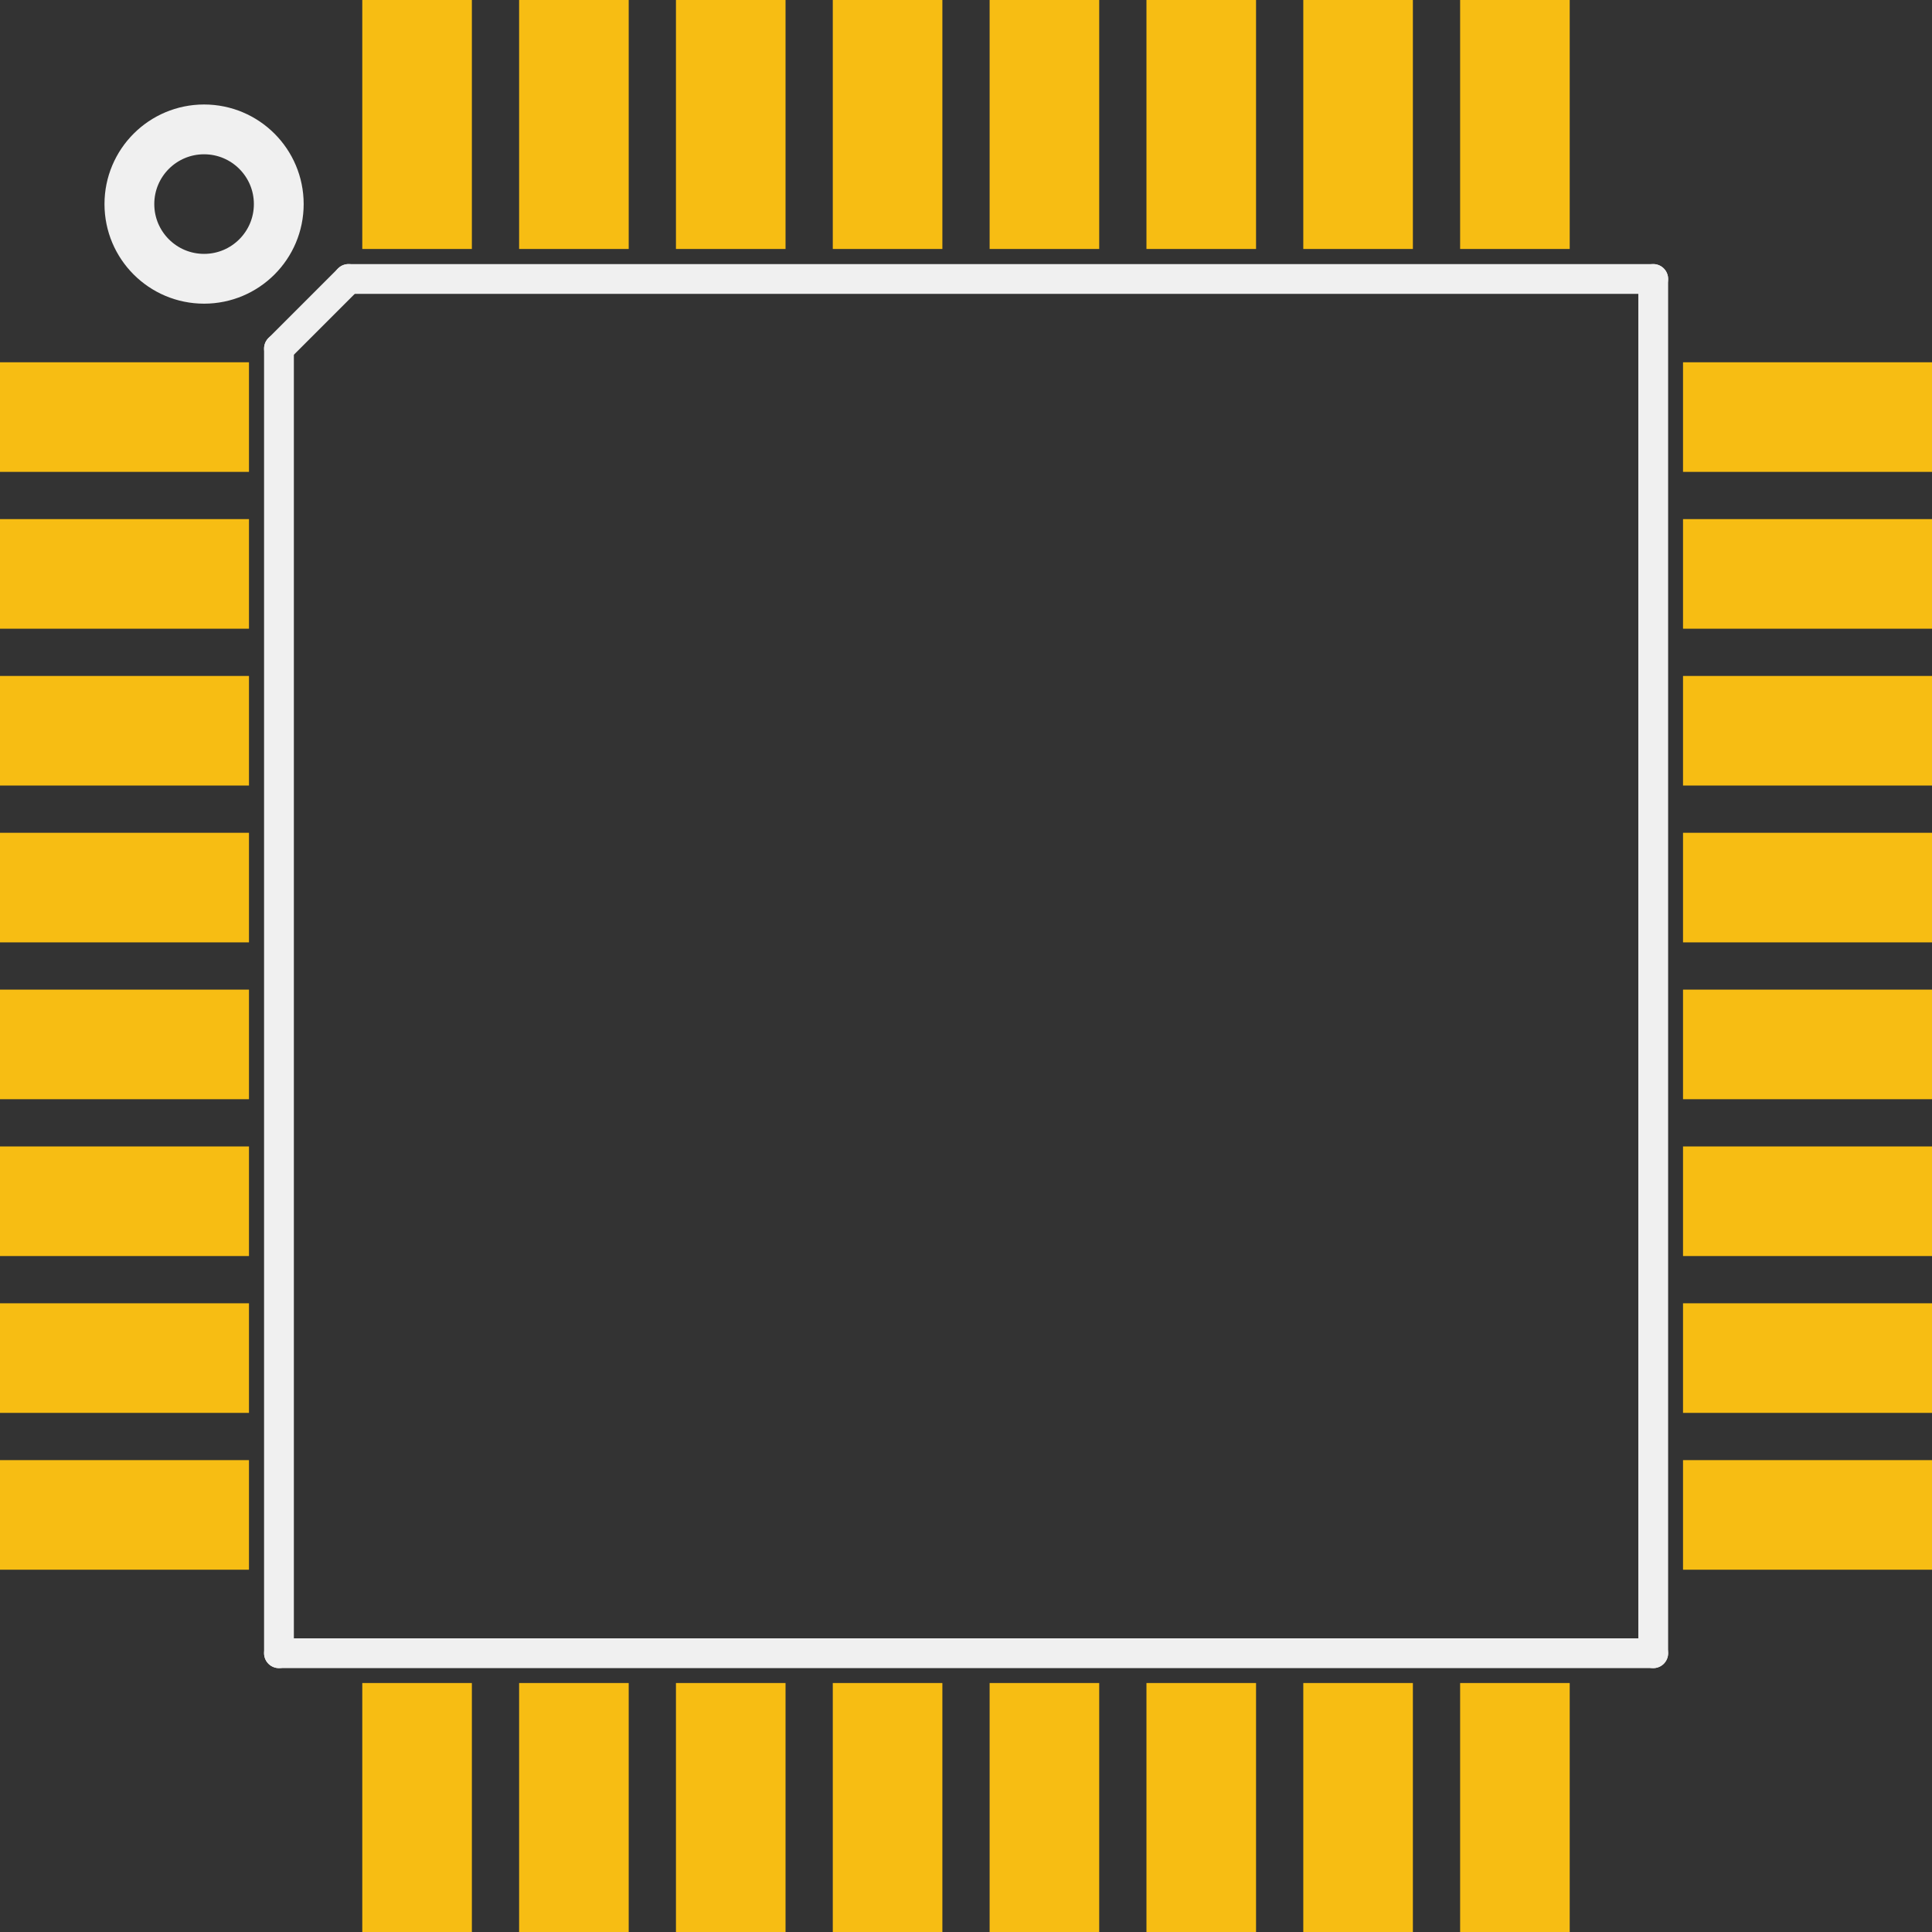 <?xml version='1.0' encoding='UTF-8' standalone='no'?>
<!-- Created with Fritzing (http://www.fritzing.org/) -->
<svg xmlns:svg='http://www.w3.org/2000/svg' xmlns='http://www.w3.org/2000/svg' version='1.2' baseProfile='tiny' x='0in' y='0in' width='0.388in' height='0.388in' viewBox='0 0 9.855 9.855' >
<rect x="0" y="0" width="9.855" height="9.855" fill="#333333" stroke="none"/>
<g id='copper1'>
<rect id='connector0pad' connectorname='1' x='-2.22045e-16' y='1.848' width='1.27' height='0.559' stroke='none' stroke-width='0' fill='#F7BD13' stroke-linecap='round'/>
<rect id='connector1pad' connectorname='2' x='-2.22045e-16' y='2.648' width='1.27' height='0.559' stroke='none' stroke-width='0' fill='#F7BD13' stroke-linecap='round'/>
<rect id='connector2pad' connectorname='3' x='-2.22045e-16' y='3.448' width='1.27' height='0.559' stroke='none' stroke-width='0' fill='#F7BD13' stroke-linecap='round'/>
<rect id='connector3pad' connectorname='4' x='-2.22045e-16' y='4.248' width='1.27' height='0.559' stroke='none' stroke-width='0' fill='#F7BD13' stroke-linecap='round'/>
<rect id='connector4pad' connectorname='5' x='-2.22045e-16' y='5.048' width='1.27' height='0.559' stroke='none' stroke-width='0' fill='#F7BD13' stroke-linecap='round'/>
<rect id='connector5pad' connectorname='6' x='-2.22045e-16' y='5.848' width='1.27' height='0.559' stroke='none' stroke-width='0' fill='#F7BD13' stroke-linecap='round'/>
<rect id='connector6pad' connectorname='7' x='-2.22045e-16' y='6.648' width='1.27' height='0.559' stroke='none' stroke-width='0' fill='#F7BD13' stroke-linecap='round'/>
<rect id='connector7pad' connectorname='8' x='-2.22045e-16' y='7.448' width='1.27' height='0.559' stroke='none' stroke-width='0' fill='#F7BD13' stroke-linecap='round'/>
<rect id='connector8pad' connectorname='9' x='1.848' y='8.585' width='0.559' height='1.27' stroke='none' stroke-width='0' fill='#F7BD13' stroke-linecap='round'/>
<rect id='connector9pad' connectorname='10' x='2.648' y='8.585' width='0.559' height='1.27' stroke='none' stroke-width='0' fill='#F7BD13' stroke-linecap='round'/>
<rect id='connector10pad' connectorname='11' x='3.448' y='8.585' width='0.559' height='1.27' stroke='none' stroke-width='0' fill='#F7BD13' stroke-linecap='round'/>
<rect id='connector11pad' connectorname='12' x='4.248' y='8.585' width='0.559' height='1.27' stroke='none' stroke-width='0' fill='#F7BD13' stroke-linecap='round'/>
<rect id='connector12pad' connectorname='13' x='5.048' y='8.585' width='0.559' height='1.27' stroke='none' stroke-width='0' fill='#F7BD13' stroke-linecap='round'/>
<rect id='connector13pad' connectorname='14' x='5.848' y='8.585' width='0.559' height='1.27' stroke='none' stroke-width='0' fill='#F7BD13' stroke-linecap='round'/>
<rect id='connector14pad' connectorname='15' x='6.648' y='8.585' width='0.559' height='1.27' stroke='none' stroke-width='0' fill='#F7BD13' stroke-linecap='round'/>
<rect id='connector15pad' connectorname='16' x='7.448' y='8.585' width='0.559' height='1.27' stroke='none' stroke-width='0' fill='#F7BD13' stroke-linecap='round'/>
<rect id='connector16pad' connectorname='17' x='8.585' y='7.448' width='1.27' height='0.559' stroke='none' stroke-width='0' fill='#F7BD13' stroke-linecap='round'/>
<rect id='connector17pad' connectorname='18' x='8.585' y='6.648' width='1.27' height='0.559' stroke='none' stroke-width='0' fill='#F7BD13' stroke-linecap='round'/>
<rect id='connector18pad' connectorname='19' x='8.585' y='5.848' width='1.27' height='0.559' stroke='none' stroke-width='0' fill='#F7BD13' stroke-linecap='round'/>
<rect id='connector19pad' connectorname='20' x='8.585' y='5.048' width='1.27' height='0.559' stroke='none' stroke-width='0' fill='#F7BD13' stroke-linecap='round'/>
<rect id='connector20pad' connectorname='21' x='8.585' y='4.248' width='1.27' height='0.559' stroke='none' stroke-width='0' fill='#F7BD13' stroke-linecap='round'/>
<rect id='connector21pad' connectorname='22' x='8.585' y='3.448' width='1.27' height='0.559' stroke='none' stroke-width='0' fill='#F7BD13' stroke-linecap='round'/>
<rect id='connector22pad' connectorname='23' x='8.585' y='2.648' width='1.27' height='0.559' stroke='none' stroke-width='0' fill='#F7BD13' stroke-linecap='round'/>
<rect id='connector23pad' connectorname='24' x='8.585' y='1.848' width='1.27' height='0.559' stroke='none' stroke-width='0' fill='#F7BD13' stroke-linecap='round'/>
<rect id='connector24pad' connectorname='25' x='7.448' y='-2.22045e-16' width='0.559' height='1.27' stroke='none' stroke-width='0' fill='#F7BD13' stroke-linecap='round'/>
<rect id='connector25pad' connectorname='26' x='6.648' y='-2.22045e-16' width='0.559' height='1.27' stroke='none' stroke-width='0' fill='#F7BD13' stroke-linecap='round'/>
<rect id='connector26pad' connectorname='27' x='5.848' y='-2.22045e-16' width='0.559' height='1.27' stroke='none' stroke-width='0' fill='#F7BD13' stroke-linecap='round'/>
<rect id='connector27pad' connectorname='28' x='5.048' y='-2.22045e-16' width='0.559' height='1.27' stroke='none' stroke-width='0' fill='#F7BD13' stroke-linecap='round'/>
<rect id='connector28pad' connectorname='29' x='4.248' y='-2.22045e-16' width='0.559' height='1.27' stroke='none' stroke-width='0' fill='#F7BD13' stroke-linecap='round'/>
<rect id='connector29pad' connectorname='30' x='3.448' y='-2.22045e-16' width='0.559' height='1.27' stroke='none' stroke-width='0' fill='#F7BD13' stroke-linecap='round'/>
<rect id='connector30pad' connectorname='31' x='2.648' y='-2.22045e-16' width='0.559' height='1.27' stroke='none' stroke-width='0' fill='#F7BD13' stroke-linecap='round'/>
<rect id='connector31pad' connectorname='32' x='1.848' y='-2.22045e-16' width='0.559' height='1.27' stroke='none' stroke-width='0' fill='#F7BD13' stroke-linecap='round'/>
<g id='copper0'>
</g>
</g>
<g id='silkscreen'>
<line class='other' x1='8.433' y1='1.423' x2='8.433' y2='8.433' stroke='#f0f0f0' stroke-width='0.152' stroke-linecap='round'/>
<line class='other' x1='8.433' y1='8.433' x2='1.423' y2='8.433' stroke='#f0f0f0' stroke-width='0.152' stroke-linecap='round'/>
<line class='other' x1='1.423' y1='8.433' x2='1.423' y2='1.778' stroke='#f0f0f0' stroke-width='0.152' stroke-linecap='round'/>
<line class='other' x1='1.778' y1='1.423' x2='8.433' y2='1.423' stroke='#f0f0f0' stroke-width='0.152' stroke-linecap='round'/>
<line class='other' x1='1.778' y1='1.423' x2='1.423' y2='1.778' stroke='#f0f0f0' stroke-width='0.152' stroke-linecap='round'/>
<circle class='other' cx='1.041' cy='1.041' r='0.381' stroke='#f0f0f0' stroke-width='0.254' fill='none' />
</g>
</svg>